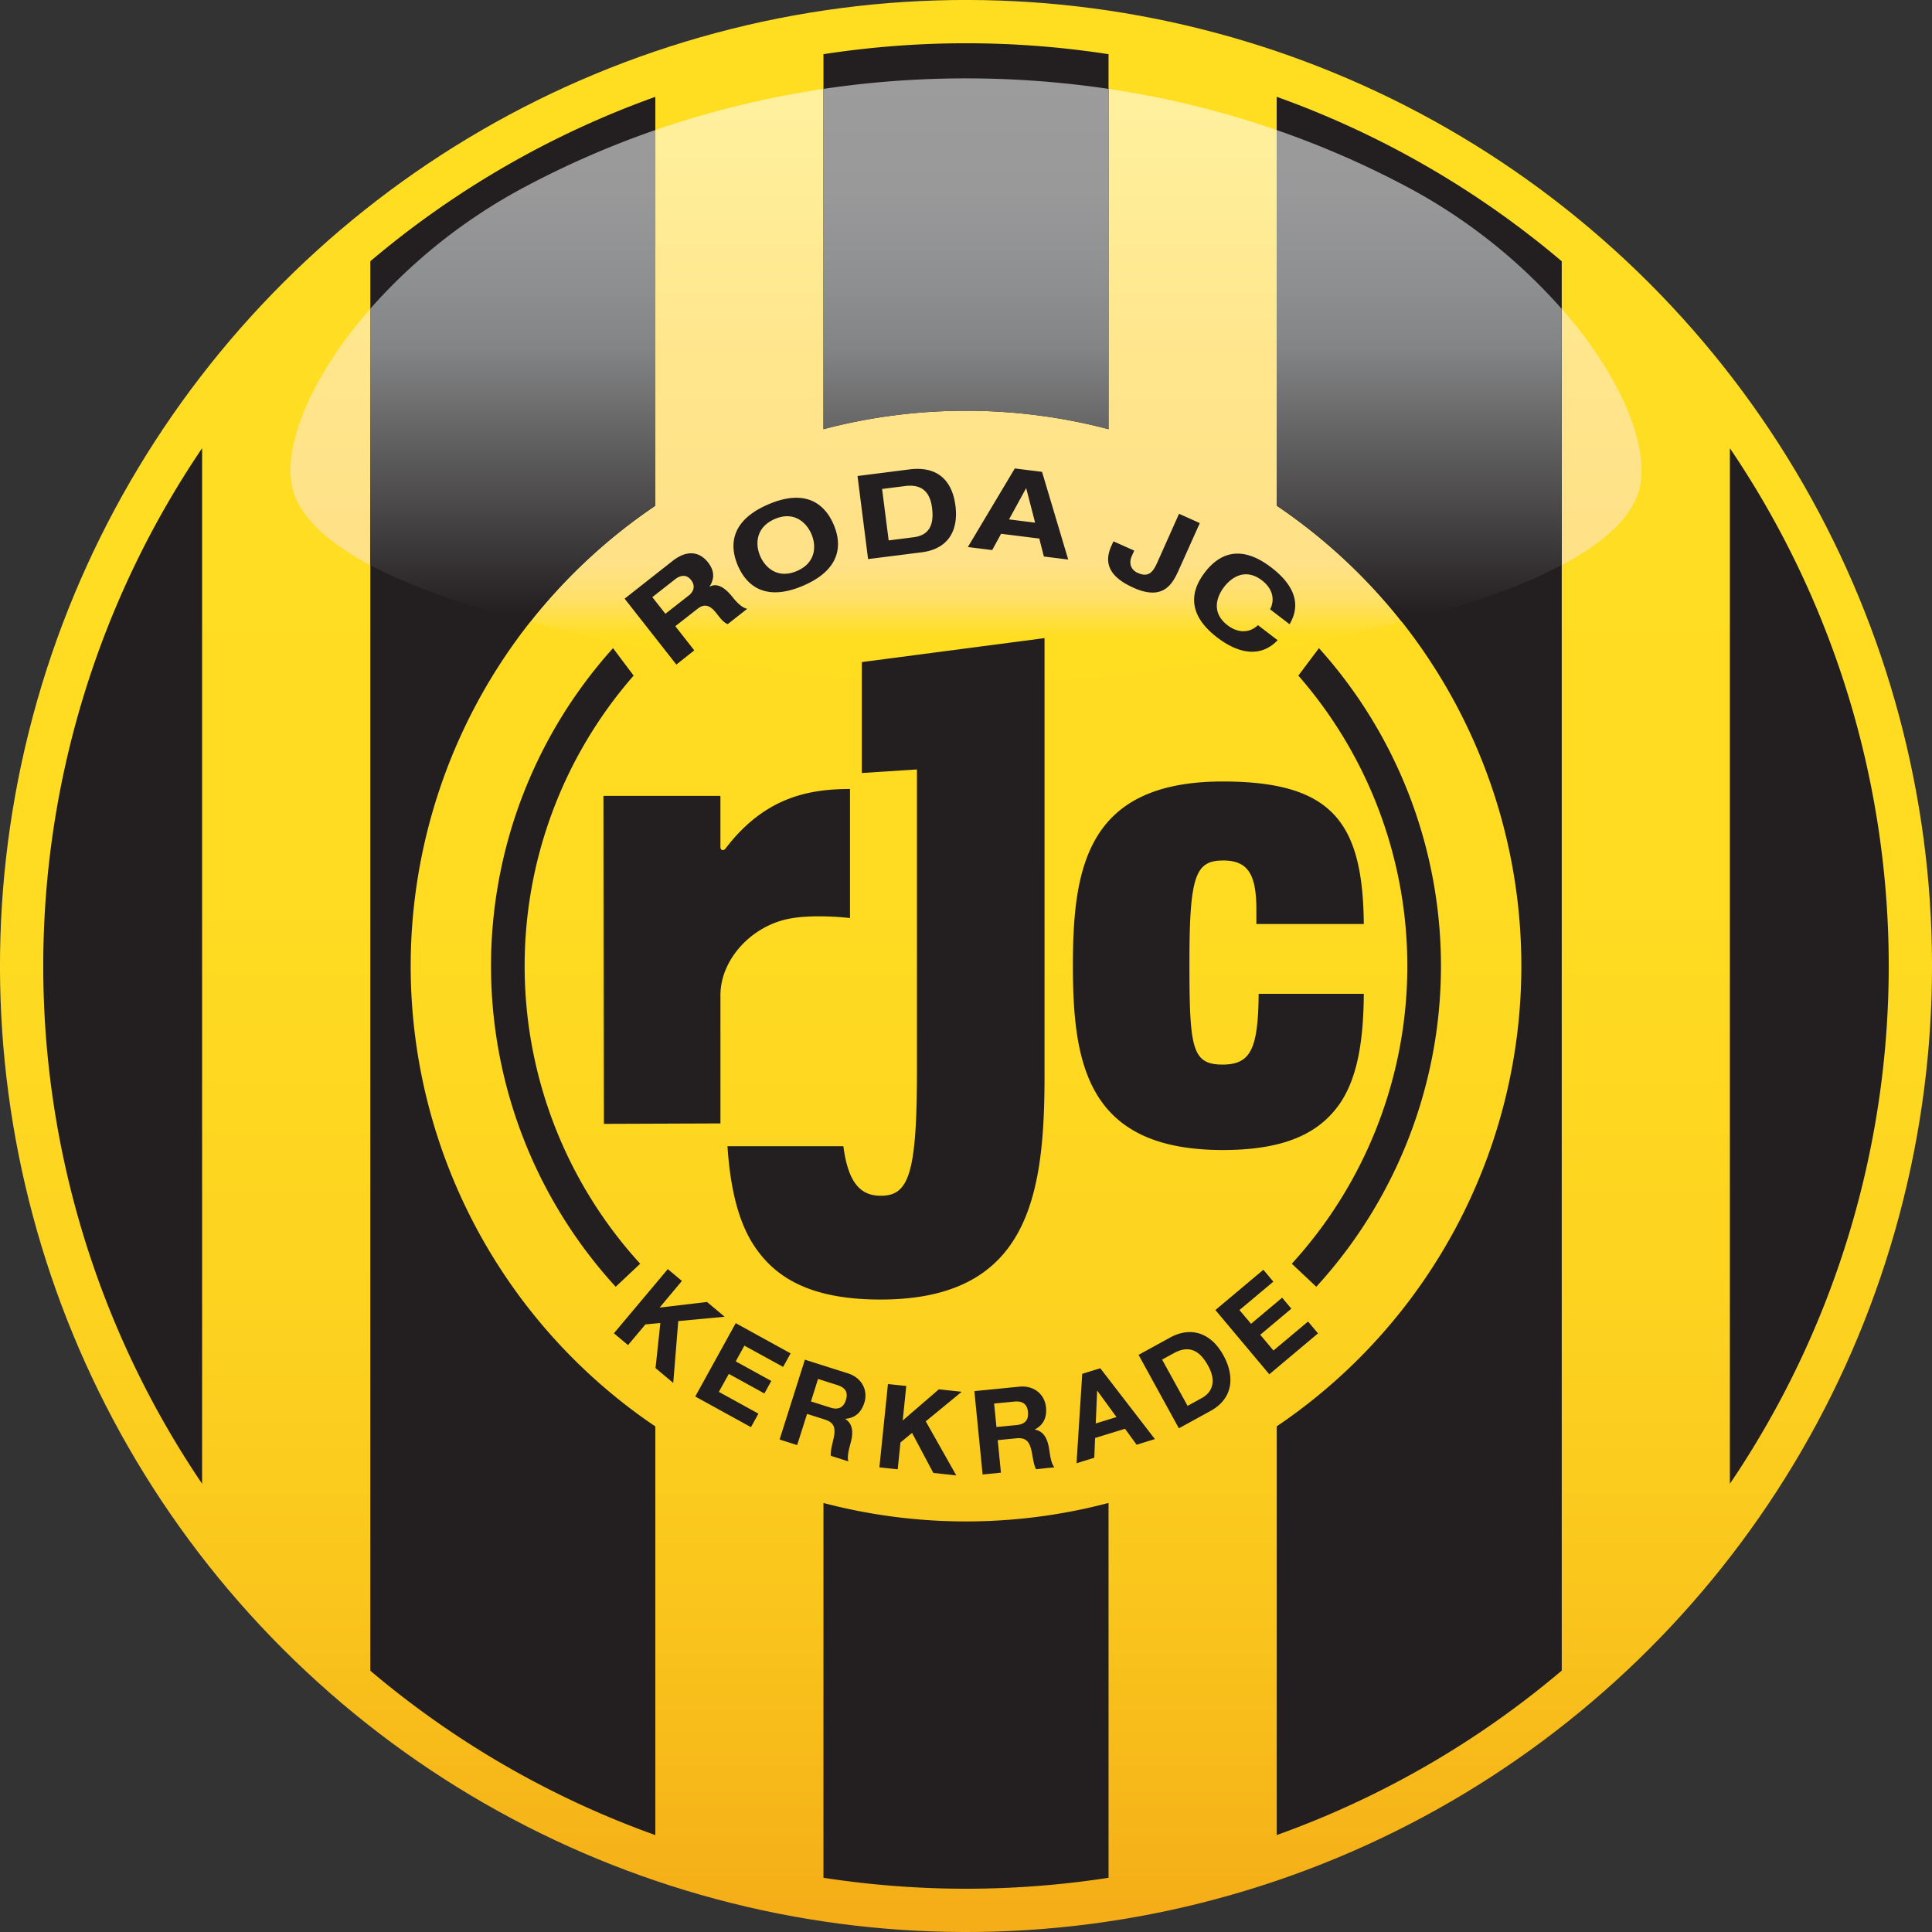<svg viewBox="0 0 1000 1000" xmlns="http://www.w3.org/2000/svg"><rect x="0" y="0" width="1000" height="1000" fill="#333333" stroke="none"/><linearGradient id="a" gradientTransform="rotate(45 511.914 511.612)" gradientUnits="userSpaceOnUse" x1="511.91" x2="511.91" y1="7.52" y2="1007.52"><stop offset="0" stop-color="#ffde22"/><stop offset=".44" stop-color="#ffdc22"/><stop offset=".66" stop-color="#fdd420"/><stop offset=".82" stop-color="#fac71d"/><stop offset=".95" stop-color="#f6b519"/><stop offset=".99" stop-color="#f5ae18"/></linearGradient><linearGradient id="b" gradientUnits="userSpaceOnUse" x1="511.92" x2="511.92" y1="349.25" y2="67.76"><stop offset=".03" stop-color="#ffde22"/><stop offset=".1" stop-color="#ffe069"/><stop offset=".16" stop-color="#ffe187"/><stop offset=".51" stop-color="#ffe58c"/><stop offset=".68" stop-color="#ffe991"/><stop offset="1" stop-color="#fff09d"/></linearGradient><linearGradient id="c" gradientUnits="userSpaceOnUse" x1="511.92" x2="511.92" y1="51.04" y2="332.35"><stop offset="0" stop-color="#9c9c9d"/><stop offset=".21" stop-color="#99999a"/><stop offset=".38" stop-color="#8e8f90"/><stop offset=".5" stop-color="#838485"/><stop offset=".99" stop-color="#231f20"/></linearGradient><circle cx="511.92" cy="511.62" fill="url(#a)" r="500" transform="rotate(-45 491.932 520.195)"/><path d="M511.91 364.92c81.47 0 170.07-15.66 246-36.91 22.94-6.43 98.18-29.36 103.24-66.81 5.32-39.32-43.52-111.34-119.69-152.2-67.68-36.29-146.08-56.81-229.55-56.81-83.46 0-161.86 20.52-229.53 56.81-76.17 40.86-125 112.88-119.69 152.2 5.06 37.45 80.3 60.38 103.24 66.81 75.91 21.25 164.51 36.91 246 36.91z" fill="url(#b)" fill-rule="evenodd" transform="translate(-11.92 -11.62)"/><path d="M808.36 135.24v729.5h-.06a477 477 0 01-147.46 85.08V738.28l.09-.07a287.5 287.5 0 000-476.41l-.11-.07V50.15h.12a477.16 477.16 0 01147.32 85zM191.75 864.82a477.11 477.11 0 00147.38 85h.07V738.26h-.09a287.49 287.49 0 010-476.42l.1-.06V50.15h-.09a477.16 477.16 0 00-147.44 85.07v729.5zm382.03-642.69V28.04h-.08a483.44 483.44 0 00-147.39 0h-.09v194.09h.08a289.7 289.7 0 01147.39 0z" fill="#231f20"/><path d="M323.3 309.87l24.78-19.49c9.45-7.42 15.57-2.88 18.31.61 3.26 4.16 3.69 8.14.9 12.57l.08.09c4.55-2.56 9.22 2.11 11.84 5.45 1.31 1.67 4.61 5.57 7.58 6l-10.13 7.95c-2.09-.9-3.23-2.25-6-5.83-3.75-4.78-6.74-4.36-9.61-2.11l-11.51 9 9.82 12.52-9.28 7.35zm21.12 7.82l12.28-9.64c2.05-1.61 3.54-4.63 1-7.83-2.67-3.4-6-2.16-8.26-.39l-11.8 9.26zm53.26-56.63c21.43-9.18 30.24 2.11 33.8 10.42s5.67 22.48-15.76 31.67-30.24-2.1-33.81-10.42-5.67-22.48 15.77-31.67zm14.78 34.5c9.83-4.21 10.18-12.95 7.52-19.15s-9.22-12-19-7.75-10.17 13-7.52 19.14 9.18 11.97 19 7.76zm31.39-49.18l26.81-3.41c14.76-1.88 22.23 5.87 23.88 18.82s-3.89 22.35-17.39 24.07l-27.83 3.52zm16.12 33.34l13-1.66c7.71-1 10.61-6.06 9.46-15.16-1-7.95-5-12.46-13.94-11.33l-11.92 1.52zm77.96-.97l-19.77-2.46-4.6 8.42-12.6-1.57 24.3-40.67 14.1 1.76 13.55 45.39-12.6-1.57zm-6.78-26.12l-8.88 16.21 13.5 1.69zm79.12 13.3l10.75 4.82-10.84 24.16c-3.06 6.82-7.74 16.36-23.37 9.35-9.2-4.13-16.66-10.34-11.61-21.59l1.12-2.49 10.76 4.82-1.25 2.77c-1.66 3.72-.54 7.15 3.06 8.76 5.6 2.52 7.87-.46 10-5.11zm47.12 49.45c2.93-5.64.7-11.23-4.17-14.95-8.88-6.79-16.07-1.27-19.65 3.41s-7 13.07 1.88 19.85c4.54 3.47 10.59 4.65 15.67-.11l10.19 7.8c-8.83 9.16-20.25 7-31.21-1.36-12.55-9.58-16.24-21-6.47-33.75s21.71-12.23 34.26-2.65c8.3 6.34 17.26 16.54 9.59 29.48zM345.65 656.89l7.31 6.12-11.54 13.79 24.53-2.91 9.12 7.65-24 2.25-2.6 32-9.17-7.68 2.5-23.33-7.73.73-9 10.71-7.31-6.12zm35.16 27.97l28.41 15.64-3.87 7-20.06-11-4.48 8.14 18.41 10.13-3.57 6.49-18.41-10.14-5.16 9.31 20.49 11.27-3.87 7-28.84-15.87zm35.8 18.91l22.28 7.07c7.41 2.36 10.46 9 8.48 15.25-1.55 4.86-4.67 7.88-9.83 8.28v.12c4.09 2.57 4 7.32 2.95 11.57-.65 2.67-2.26 7.51-1.37 10.34l-9.09-2.88c-.27-3 1.11-6.92 1.7-10.36.74-4.55-.33-7-4.9-8.44l-9.09-2.89-5.13 16.15-9.09-2.89zm3.15 21.61l9.95 3.16c4.05 1.29 6.81.25 8.13-3.92 1.27-4-.38-6.43-4.43-7.71l-10-3.17zm39.84-9l9.48 1-1.84 17.88 18.7-16.15 11.84 1.27-18.61 15.3 15.8 28-11.89-1.3-11-20.7-6 4.93-1.43 13.9-9.48-1zm44.73 3.66l23.27-2.3c7.74-.77 13.16 4.12 13.81 10.65.51 5.07-1.17 9.08-5.75 11.49v.12c4.77.75 6.55 5.15 7.29 9.47.45 2.7.89 7.79 2.82 10l-9.49 1c-1.41-2.61-1.71-6.79-2.53-10.19-1.12-4.47-3.07-6.29-7.84-5.81l-9.49.94 1.66 16.84-9.48.94zm11.43 18.58l10.39-1c4.23-.42 6.35-2.46 5.92-6.81-.42-4.17-2.89-5.76-7.12-5.34l-10.4 1zm44.4-27.53l9.35-2.88 28.26 36.66-9.46 2.92-6-8.26-15.5 4.77-.41 10.23-9.19 2.85zm7 25.69l10.73-3.31-9.91-13.6h-.11zm22.16-35.5l16.4-9c9.85-5.41 20.64-3.3 27.56 9.32 6 11 4.91 22.32-6.7 28.69l-16.39 9zm25.37 26.39l7.45-4.09c4.84-2.66 7.84-8.18 3.23-16.59-4.21-7.67-9.56-11.11-17.87-6.55l-6 3.28zm14.39-49.6l24.84-20.85 5.16 6.16-17.54 14.7 6 7.12 16.09-13.51 4.77 5.68-16.1 13.51 6.84 8.14 17.91-15 5.15 6.14-25.21 21.17zm76.82-163.69c-.16 28.32-4.47 48.26-15.71 61.09-11.46 13.41-29.79 19.78-57.29 19.78-70 0-77.57-44.25-77.57-95.54 0-51 7.53-95.21 77.57-95.21 56.93 0 72.46 21.35 73 73.6v.17h-55.6v-7.23c0-18-4-25.65-17.13-25.65-14.34 0-17.52 7.66-17.52 52.63 0 44.31 1.19 53 17.12 53 14.58 0 18.44-8 18.71-36.62h54.43zM318.68 666.03a245.87 245.87 0 01-1.38-330.55l10.67 14.21a228.43 228.43 0 003.39 304.41z" fill="#231f20"/><path d="M681.31 666.03a245.87 245.87 0 001.38-330.55l-10.67 14.21a228.46 228.46 0 01-3.39 304.41zM312.59 414.12v167.59l60.31-.23V515c.07-17.88 15.12-34.75 34-39.14 13.25-3.07 33.06-.68 33.06-.68v-66.8c-20.93 0-41.34 4.25-60 25.38-1.52 1.72-3 3.6-4.51 5.52-.9 1.13-2.57 1-2.56-.87v-26.47h-60.55v169.54" fill="#231f20"/><path d="M436.56 593.51c2.57 19.39 9.31 25.41 19.31 25.41 14.22 0 18.74-10.51 18.74-64.27V398.27l-28.53 1.84v-57.42l94.57-12.41V556.7c0 62.24-8.24 115.94-84.88 115.94-30.09 0-50.14-7.73-62.68-24-9.9-12.54-14.88-30.66-16.54-55.16v-.21h60zm-10.21 378.44a483 483 0 00147.33 0h.1v-194h-.11a289.45 289.45 0 01-147.4 0h-.05v193.98zm469.03-203.97v-536l.1.16a477.89 477.89 0 010 535.72zm-790.77 0v-536l-.1.16a477.86 477.86 0 000 535.7z" fill="#231f20"/><path d="M203.55 303.94v-132.5A285.59 285.59 0 01282.39 109a472.89 472.89 0 0168.73-30.07v194.42l-.1.06a289.07 289.07 0 00-64.62 60l-.08.09q-10.32-2.67-20.38-5.5c-12.17-3.41-39.05-11.46-62.36-23.86zM438.14 57.82v175.93h.08a289.7 289.7 0 01147.39 0h.09V57.63a500.89 500.89 0 00-73.8-5.44 500.51 500.51 0 00-73.78 5.44zm234.58 21.35v194.18l.1.07a289.15 289.15 0 0164.63 60v.07q10.32-2.67 20.39-5.49c12.17-3.41 39.07-11.47 62.4-23.88V171.47a285.86 285.86 0 00-78.8-62.47 471.92 471.92 0 00-68.74-30.07z" fill="url(#c)" fill-rule="evenodd" transform="translate(-11.92 -11.62)"/></svg>